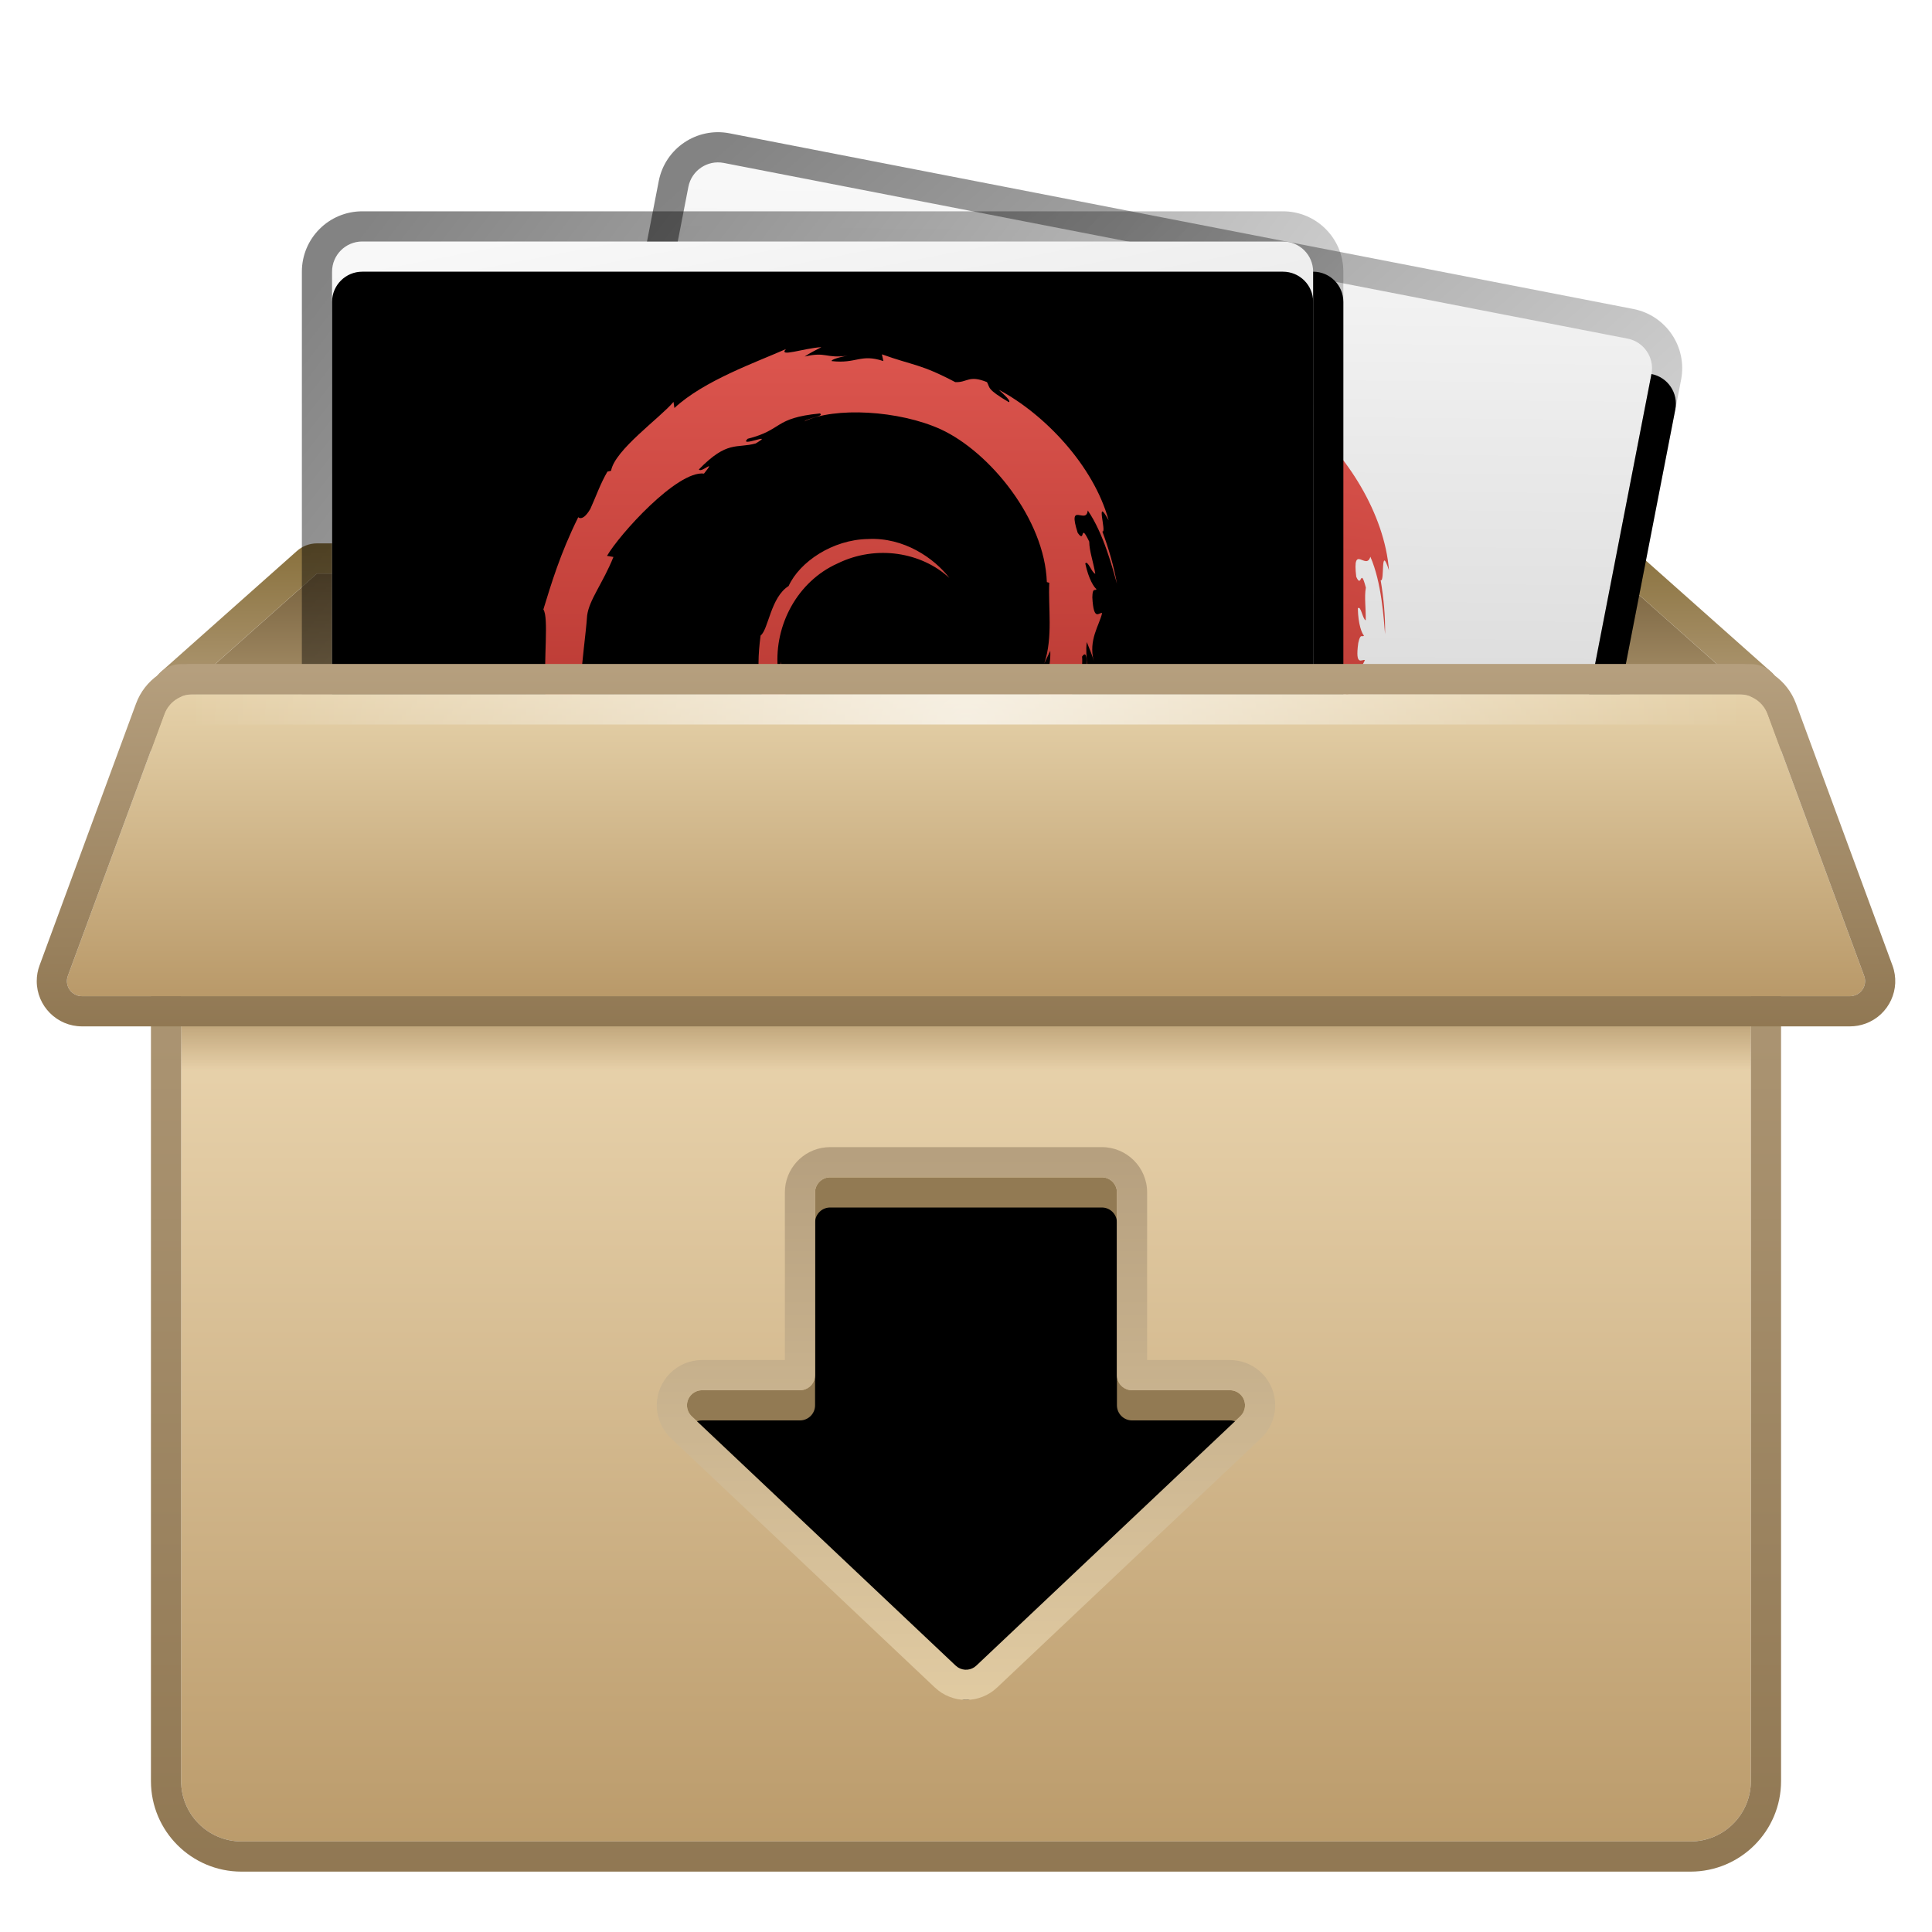 <svg xmlns="http://www.w3.org/2000/svg" xmlns:xlink="http://www.w3.org/1999/xlink" width="64" height="64" viewBox="0 0 64 64">
  <defs>
    <filter id="deepin-deb-installer-a" width="125.8%" height="126.7%" x="-12.9%" y="-13.3%" filterUnits="objectBoundingBox">
      <feOffset dy="1" in="SourceAlpha" result="shadowOffsetOuter1"/>
      <feGaussianBlur in="shadowOffsetOuter1" result="shadowBlurOuter1" stdDeviation="1.5"/>
      <feColorMatrix in="shadowBlurOuter1" result="shadowMatrixOuter1" values="0 0 0 0 0   0 0 0 0 0   0 0 0 0 0  0 0 0 0.2 0"/>
      <feMerge>
        <feMergeNode in="shadowMatrixOuter1"/>
        <feMergeNode in="SourceGraphic"/>
      </feMerge>
    </filter>
    <linearGradient id="deepin-deb-installer-b" x1="47.674%" x2="47.674%" y1="-11.89%" y2="100%">
      <stop offset="0%" stop-color="#735D3A"/>
      <stop offset="100%" stop-color="#A79069"/>
    </linearGradient>
    <linearGradient id="deepin-deb-installer-c" x1="52.326%" x2="52.326%" y1="-.266%" y2="108.319%">
      <stop offset="0%" stop-color="#88703C"/>
      <stop offset="100%" stop-color="#BBA585"/>
    </linearGradient>
    <linearGradient id="deepin-deb-installer-f" x1="14.981%" x2="24.266%" y1="0%" y2="50%">
      <stop offset="0%" stop-color="#F8F8F8"/>
      <stop offset="100%" stop-color="#DCDCDC"/>
    </linearGradient>
    <path id="deepin-deb-installer-e" d="M2,1.5 L32.5,1.5 C33.052,1.5 33.5,1.948 33.5,2.5 L33.5,35 L33.5,35 L1,35 L1,2.5 C1,1.948 1.448,1.5 2,1.5 Z"/>
    <filter id="deepin-deb-installer-d" width="112.3%" height="111.9%" x="-3.1%" y="-3%" filterUnits="objectBoundingBox">
      <feOffset dx="1" dy="1" in="SourceAlpha" result="shadowOffsetOuter1"/>
      <feGaussianBlur in="shadowOffsetOuter1" result="shadowBlurOuter1" stdDeviation=".5"/>
      <feColorMatrix in="shadowBlurOuter1" values="0 0 0 0 0   0 0 0 0 0   0 0 0 0 0  0 0 0 0.061 0"/>
    </filter>
    <linearGradient id="deepin-deb-installer-g" x1="14.661%" x2="97.223%" y1="-9.128%" y2="57.366%">
      <stop offset="0%" stop-opacity=".485"/>
      <stop offset="100%" stop-opacity=".087"/>
    </linearGradient>
    <linearGradient id="deepin-deb-installer-h" x1="47.895%" x2="47.895%" y1="-1.471%" y2="101.471%">
      <stop offset="0%" stop-color="#DD564F"/>
      <stop offset="100%" stop-color="#9A201A"/>
    </linearGradient>
    <path id="deepin-deb-installer-j" d="M1,-2.84217094e-13 L31.5,-2.84217094e-13 C32.052,-2.84318547e-13 32.5,0.448 32.5,1 L32.5,33.5 L32.5,33.5 L0,33.5 L0,1 C-6.76353751e-17,0.448 0.448,-2.84115641e-13 1,-2.84217094e-13 Z"/>
    <filter id="deepin-deb-installer-i" width="112.3%" height="111.9%" x="-3.1%" y="-3%" filterUnits="objectBoundingBox">
      <feOffset dx="1" dy="1" in="SourceAlpha" result="shadowOffsetOuter1"/>
      <feGaussianBlur in="shadowOffsetOuter1" result="shadowBlurOuter1" stdDeviation=".5"/>
      <feColorMatrix in="shadowBlurOuter1" values="0 0 0 0 0   0 0 0 0 0   0 0 0 0 0  0 0 0 0.061 0"/>
    </filter>
    <filter id="deepin-deb-installer-k" width="109.2%" height="109%" x="-1.5%" y="-1.5%" filterUnits="objectBoundingBox">
      <feOffset dy="1" in="SourceAlpha" result="shadowOffsetInner1"/>
      <feComposite in="shadowOffsetInner1" in2="SourceAlpha" k2="-1" k3="1" operator="arithmetic" result="shadowInnerInner1"/>
      <feColorMatrix in="shadowInnerInner1" values="0 0 0 0 1   0 0 0 0 1   0 0 0 0 1  0 0 0 1 0"/>
    </filter>
    <linearGradient id="deepin-deb-installer-l" x1="47.674%" x2="47.674%" y1="8.742%" y2="109.399%">
      <stop offset="0%" stop-color="#F6E4BF"/>
      <stop offset="9.441%" stop-color="#F0DCB7"/>
      <stop offset="100%" stop-color="#B59463"/>
    </linearGradient>
    <linearGradient id="deepin-deb-installer-m" x1="52.326%" x2="52.326%" y1="-1.31%" y2="109.399%">
      <stop offset="0%" stop-color="#B6A07F"/>
      <stop offset="100%" stop-color="#8D744F"/>
    </linearGradient>
    <linearGradient id="deepin-deb-installer-n" x1="50%" x2="50%" y1="0%" y2="50%">
      <stop offset=".079%" stop-color="#563500" stop-opacity=".369"/>
      <stop offset="100%" stop-color="#693900" stop-opacity="0"/>
    </linearGradient>
    <filter id="deepin-deb-installer-o" width="100%" height="100%" x="0%" y="0%" filterUnits="objectBoundingBox">
      <feGaussianBlur in="SourceGraphic"/>
    </filter>
    <path id="deepin-deb-installer-p" d="M25.5,43.501 L22.257,43.501 C21.981,43.501 21.757,43.725 21.757,44.001 C21.757,44.139 21.814,44.27 21.914,44.365 L30.657,52.623 C30.849,52.805 31.151,52.805 31.343,52.623 L40.086,44.365 C40.287,44.175 40.296,43.859 40.106,43.658 C40.012,43.558 39.88,43.501 39.743,43.501 L36.5,43.501 C36.224,43.501 36,43.277 36,43.001 L36,36.948 C36,36.672 35.776,36.448 35.5,36.448 L26.5,36.448 C26.224,36.448 26,36.672 26,36.948 L26,43.001 C26,43.277 25.776,43.501 25.5,43.501 Z"/>
    <filter id="deepin-deb-installer-q" width="122.4%" height="135.2%" x="-11.2%" y="-18.2%" filterUnits="objectBoundingBox">
      <feGaussianBlur in="SourceAlpha" result="shadowBlurInner1" stdDeviation="2.5"/>
      <feOffset dy="1" in="shadowBlurInner1" result="shadowOffsetInner1"/>
      <feComposite in="shadowOffsetInner1" in2="SourceAlpha" k2="-1" k3="1" operator="arithmetic" result="shadowInnerInner1"/>
      <feColorMatrix in="shadowInnerInner1" values="0 0 0 0 0   0 0 0 0 0   0 0 0 0 0  0 0 0 0.328 0"/>
    </filter>
    <linearGradient id="deepin-deb-installer-r" x1="50%" x2="50%" y1="1.508%" y2="100%">
      <stop offset="0%" stop-color="#B6A07F"/>
      <stop offset="100%" stop-color="#E1CBA2"/>
    </linearGradient>
    <linearGradient id="deepin-deb-installer-s" x1="47.674%" x2="47.674%" y1="-1.31%" y2="109.399%">
      <stop offset="0%" stop-color="#E6D2AA"/>
      <stop offset="100%" stop-color="#B59463"/>
    </linearGradient>
    <linearGradient id="deepin-deb-installer-t" x1="52.326%" x2="52.326%" y1="-1.31%" y2="109.399%">
      <stop offset="0%" stop-color="#B6A07F"/>
      <stop offset="100%" stop-color="#8D744F"/>
    </linearGradient>
    <radialGradient id="deepin-deb-installer-u" cx="50%" cy="100%" r="2550%" fx="50%" fy="100%" gradientTransform="matrix(.02 0 0 1 .49 0)">
      <stop offset="0%" stop-color="#FFF"/>
      <stop offset="100%" stop-color="#FFF" stop-opacity="0"/>
    </radialGradient>
  </defs>
  <g fill="none" fill-rule="evenodd" filter="url(#deepin-deb-installer-a)" transform="translate(1 1.552)">
    <polygon fill="url(#deepin-deb-installer-b)" fill-rule="nonzero" points="9.5 16.448 52.5 16.448 57 20.448 53.144 20.448 5 20.448"/>
    <path fill="url(#deepin-deb-installer-c)" fill-rule="nonzero" d="M52.5,15.448 L9.5,15.448 C9.255,15.448 9.019,15.538 8.836,15.7 L4.336,19.7 C3.648,20.311 4.08,21.448 5,21.448 L57,21.448 C57.92,21.448 58.352,20.311 57.664,19.7 L53.164,15.7 C52.981,15.538 52.745,15.448 52.5,15.448 Z M52.5,16.448 L57,20.448 L5,20.448 L9.5,16.448 L52.5,16.448 Z"/>
    <g fill-rule="nonzero" transform="rotate(11 5.5 111.096)">
      <use fill="#000" filter="url(#deepin-deb-installer-d)" xlink:href="#deepin-deb-installer-e"/>
      <use fill="url(#deepin-deb-installer-f)" xlink:href="#deepin-deb-installer-e"/>
      <path fill="url(#deepin-deb-installer-g)" d="M32.5,0.5 L2,0.5 C0.895,0.5 9.09494702e-12,1.395 9.09494702e-12,2.5 L9.09494702e-12,35 C9.09494702e-12,35.552 0.448,36 1,36 L33.5,36 C34.052,36 34.5,35.552 34.5,35 L34.5,2.5 C34.5,1.395 33.605,0.5 32.5,0.5 Z M32.5,1.5 C33.052,1.5 33.5,1.948 33.5,2.5 L33.5,35 L1,35 L1,2.5 C1,1.948 1.448,1.5 2,1.5 L32.5,1.5 Z"/>
      <path fill="url(#deepin-deb-installer-h)" d="M24.274,14.867 L24.075,15.285 C24.369,14.404 24.2,13.444 24.241,12.614 L24.159,12.592 C24.088,10.505 22.271,8.286 20.655,7.535 C19.262,6.896 17.117,6.786 16.127,7.268 C16.263,7.148 16.807,7.098 16.643,7.005 C15.092,7.158 15.438,7.543 14.249,7.844 C13.923,8.157 15.201,7.593 14.513,7.999 C13.875,8.174 13.578,7.889 12.633,8.861 C12.717,8.995 13.233,8.461 12.803,8.998 C11.914,8.888 9.997,11.017 9.589,11.723 L9.802,11.759 C9.453,12.63 8.993,13.185 8.931,13.706 C8.84,14.988 8.389,17.326 9.015,18.044 L8.954,18.644 C9.04,18.815 9.105,18.988 9.211,19.148 L9.072,19.159 C9.73,21.222 9.779,19.197 10.649,21.34 C10.522,21.298 10.395,21.252 10.211,21.005 C10.189,21.193 10.479,21.757 10.823,22.197 L10.677,22.363 C10.869,22.709 11.045,22.785 11.178,22.905 C10.463,22.517 11.842,24.183 11.966,24.396 L12.076,24.201 C12.06,24.481 12.278,24.842 12.686,25.343 L13.026,25.329 C13.166,25.605 13.679,26.102 13.99,26.125 L13.783,26.393 C14.563,26.639 14.162,26.719 15.121,27.056 L14.927,26.716 C15.416,27.138 15.567,27.507 16.257,27.83 C17.215,28.161 17.341,28.03 18.323,28.309 C17.491,28.286 16.512,28.294 15.854,28.06 C11.363,26.852 7.255,21.617 7.555,16.225 C7.486,15.133 7.664,13.769 7.482,13.498 C7.738,12.667 8.036,11.654 8.634,10.449 C8.591,10.368 8.733,10.685 9.037,10.169 C9.221,9.767 9.372,9.324 9.604,8.933 L9.724,8.905 C9.843,8.214 11.345,7.155 11.792,6.622 L11.823,6.825 C12.798,5.917 14.537,5.307 15.515,4.873 C15.258,5.156 16.091,4.845 16.691,4.809 C16.502,4.914 16.314,4.996 16.136,5.12 C16.856,4.949 16.822,5.19 17.558,5.093 C17.3,5.13 16.986,5.233 17.036,5.271 C17.858,5.366 17.984,5.019 18.745,5.271 L18.697,5.047 C19.754,5.426 19.976,5.362 21.125,5.967 C21.527,5.987 21.568,5.72 22.177,5.967 C22.284,6.154 22.153,6.189 22.901,6.631 C22.984,6.598 22.752,6.388 22.568,6.221 C24.072,7.02 25.707,8.723 26.206,10.546 C25.739,9.691 26.158,10.982 25.997,10.915 C26.206,11.472 26.376,12.049 26.482,12.644 C26.343,12.156 26.042,10.978 25.514,10.218 C25.471,10.708 24.833,9.879 25.182,10.959 C25.447,11.341 25.236,10.571 25.563,11.251 C25.569,11.574 25.692,11.895 25.765,12.315 C25.653,12.297 25.514,11.85 25.433,11.975 C25.546,12.504 25.733,12.78 25.804,12.821 C25.767,12.91 25.673,12.738 25.666,13.098 C25.71,13.927 25.9,13.578 25.99,13.617 C25.899,14.025 25.532,14.505 25.713,15.207 C25.661,14.994 25.559,14.78 25.482,14.579 C25.411,15.178 25.616,15.295 25.337,16.021 C25.538,15.367 25.516,14.775 25.327,15.06 C25.411,15.991 24.585,16.705 24.675,17.294 L24.435,16.966 C23.786,17.901 24.42,17.481 23.978,18.19 C24.141,17.912 23.893,18.075 24.104,17.76 C23.964,17.768 23.479,18.352 23.035,18.696 C21.29,20.086 19.207,20.268 17.19,19.52 C17.112,19.583 17.55,19.925 17.874,20.09 C18.642,20.372 19.51,20.383 20.195,20.358 C18.716,20.973 15.894,19.734 14.971,18.092 C15.18,18.137 15.895,19.247 16.431,19.427 C16.114,19.175 15.87,18.854 15.642,18.524 C16.07,19.012 16.59,19.411 17.158,19.675 C17.122,19.538 17.315,19.511 17.047,19.331 C15.337,18.029 14.326,16.922 14.677,14.361 C14.938,14.165 15.008,13.096 15.606,12.722 C15.97,11.922 17.063,11.184 18.23,11.166 C19.422,11.101 20.428,11.798 20.933,12.456 C20.014,11.603 18.508,11.345 17.223,11.976 C15.91,12.564 15.131,14.001 15.245,15.431 C15.294,15.361 15.337,15.405 15.36,15.228 C15.32,18.009 18.377,20.048 20.577,19.019 L20.603,19.077 C21.495,18.835 21.38,18.635 21.964,18.237 C21.918,18.331 21.571,18.569 21.778,18.574 C22.062,18.499 22.948,17.679 23.384,17.294 C23.584,16.865 23.277,17.062 23.556,16.523 L23.898,16.354 C24.088,15.81 24.298,15.501 24.274,14.867 Z"/>
    </g>
    <g fill-rule="nonzero" transform="translate(10 5.448)">
      <use fill="#000" filter="url(#deepin-deb-installer-i)" xlink:href="#deepin-deb-installer-j"/>
      <use fill="url(#deepin-deb-installer-f)" xlink:href="#deepin-deb-installer-j"/>
      <use fill="#000" filter="url(#deepin-deb-installer-k)" xlink:href="#deepin-deb-installer-j"/>
      <path fill="url(#deepin-deb-installer-g)" d="M31.5,-1 L1,-1 C-0.105,-1 -1,-0.105 -1,1 L-1,33.5 C-1,34.052 -0.552,34.5 0,34.5 L32.5,34.5 C33.052,34.5 33.5,34.052 33.5,33.5 L33.5,1 C33.5,-0.105 32.605,-1 31.5,-1 Z M31.5,-2.8399505e-13 C32.052,-2.8399505e-13 32.5,0.448 32.5,1 L32.5,33.5 L0,33.5 L0,1 C0,0.448 0.448,-2.8399505e-13 1,-2.8399505e-13 L31.5,-2.8399505e-13 Z"/>
      <path fill="url(#deepin-deb-installer-h)" d="M23.792,13.558 L23.594,13.976 C23.887,13.094 23.718,12.135 23.759,11.305 L23.678,11.283 C23.606,9.195 21.789,6.977 20.174,6.226 C18.78,5.587 16.636,5.477 15.645,5.959 C15.782,5.839 16.325,5.788 16.161,5.696 C14.61,5.849 14.957,6.234 13.767,6.535 C13.441,6.848 14.719,6.284 14.032,6.69 C13.394,6.865 13.097,6.579 12.151,7.551 C12.236,7.686 12.751,7.151 12.321,7.688 C11.433,7.579 9.515,9.708 9.108,10.414 L9.321,10.45 C8.971,11.32 8.511,11.875 8.449,12.397 C8.358,13.679 7.908,16.017 8.533,16.735 L8.473,17.335 C8.558,17.505 8.623,17.678 8.73,17.839 L8.591,17.85 C9.249,19.913 9.298,17.888 10.167,20.031 C10.041,19.989 9.913,19.942 9.73,19.696 C9.708,19.884 9.997,20.448 10.341,20.888 L10.195,21.053 C10.387,21.4 10.564,21.475 10.697,21.596 C9.981,21.208 11.36,22.874 11.484,23.086 L11.594,22.892 C11.578,23.172 11.796,23.533 12.204,24.033 L12.545,24.02 C12.685,24.296 13.197,24.792 13.508,24.816 L13.301,25.084 C14.081,25.329 13.68,25.409 14.639,25.747 L14.445,25.407 C14.934,25.829 15.086,26.197 15.776,26.521 C16.733,26.852 16.86,26.721 17.842,27 C17.009,26.977 16.031,26.985 15.372,26.751 C10.882,25.543 6.773,20.308 7.073,14.916 C7.005,13.824 7.183,12.46 7,12.188 C7.256,11.357 7.554,10.345 8.152,9.14 C8.109,9.059 8.251,9.376 8.555,8.86 C8.739,8.458 8.89,8.015 9.122,7.623 L9.242,7.596 C9.362,6.905 10.864,5.846 11.311,5.313 L11.341,5.516 C12.317,4.607 14.055,3.998 15.034,3.564 C14.777,3.847 15.609,3.536 16.209,3.5 C16.02,3.605 15.832,3.687 15.655,3.811 C16.375,3.64 16.34,3.881 17.076,3.784 C16.818,3.821 16.504,3.923 16.554,3.962 C17.377,4.056 17.502,3.709 18.263,3.961 L18.215,3.738 C19.273,4.117 19.494,4.052 20.643,4.658 C21.046,4.678 21.086,4.411 21.695,4.658 C21.802,4.845 21.671,4.88 22.419,5.322 C22.502,5.289 22.27,5.079 22.087,4.912 C23.591,5.71 25.226,7.414 25.725,9.237 C25.257,8.382 25.676,9.673 25.516,9.605 C25.724,10.163 25.894,10.74 26,11.335 C25.861,10.847 25.56,9.668 25.033,8.909 C24.989,9.399 24.352,8.57 24.7,9.65 C24.966,10.032 24.754,9.262 25.082,9.941 C25.087,10.264 25.211,10.585 25.283,11.006 C25.171,10.988 25.033,10.541 24.951,10.666 C25.064,11.195 25.251,11.471 25.322,11.512 C25.286,11.6 25.191,11.429 25.185,11.789 C25.228,12.618 25.418,12.268 25.509,12.308 C25.417,12.716 25.05,13.196 25.232,13.898 C25.18,13.685 25.077,13.471 25.001,13.269 C24.929,13.869 25.134,13.986 24.856,14.712 C25.056,14.057 25.035,13.466 24.845,13.751 C24.929,14.682 24.104,15.396 24.194,15.985 L23.954,15.657 C23.304,16.592 23.938,16.172 23.497,16.881 C23.659,16.602 23.412,16.766 23.623,16.451 C23.483,16.459 22.998,17.043 22.553,17.387 C20.809,18.777 18.726,18.959 16.709,18.21 C16.63,18.274 17.068,18.616 17.392,18.781 C18.16,19.063 19.029,19.074 19.713,19.049 C18.235,19.663 15.413,18.425 14.49,16.783 C14.698,16.828 15.414,17.938 15.95,18.117 C15.633,17.865 15.388,17.545 15.161,17.215 C15.589,17.703 16.109,18.102 16.676,18.366 C16.641,18.229 16.833,18.202 16.565,18.022 C14.855,16.72 13.845,15.613 14.196,13.052 C14.456,12.856 14.526,11.787 15.124,11.413 C15.488,10.613 16.581,9.875 17.749,9.856 C18.94,9.792 19.946,10.489 20.451,11.147 C19.532,10.294 18.026,10.035 16.742,10.667 C15.428,11.255 14.65,12.691 14.763,14.122 C14.812,14.051 14.856,14.095 14.879,13.919 C14.839,16.7 17.895,18.739 20.095,17.71 L20.121,17.768 C21.014,17.526 20.899,17.326 21.482,16.928 C21.437,17.021 21.089,17.26 21.296,17.264 C21.58,17.189 22.466,16.37 22.902,15.985 C23.102,15.556 22.795,15.753 23.074,15.214 L23.416,15.045 C23.606,14.5 23.816,14.192 23.792,13.558 Z"/>
    </g>
    <path fill="url(#deepin-deb-installer-l)" fill-rule="nonzero" d="M5,20.448 L57,20.448 L57,56.448 C57,57.552 56.105,58.448 55,58.448 L7,58.448 C5.895,58.448 5,57.552 5,56.448 L5,20.448 L5,20.448 Z"/>
    <path fill="url(#deepin-deb-installer-m)" fill-rule="nonzero" d="M57,19.448 L5,19.448 C4.448,19.448 4,19.895 4,20.448 L4,56.448 C4,58.105 5.343,59.448 7,59.448 L55,59.448 C56.657,59.448 58,58.105 58,56.448 L58,20.448 C58,19.895 57.552,19.448 57,19.448 Z M57,20.448 L57,56.448 C57,57.552 56.105,58.448 55,58.448 L7,58.448 C5.895,58.448 5,57.552 5,56.448 L5,20.448 L57,20.448 Z"/>
    <polygon fill="url(#deepin-deb-installer-n)" points="5 30.948 57 30.948 57 34.948 5 34.948" filter="url(#deepin-deb-installer-o)"/>
    <g fill-rule="nonzero">
      <use fill="#927A53" xlink:href="#deepin-deb-installer-p"/>
      <use fill="#000" filter="url(#deepin-deb-installer-q)" xlink:href="#deepin-deb-installer-p"/>
    </g>
    <path fill="url(#deepin-deb-installer-r)" fill-rule="nonzero" d="M26.5,35.448 L26.356,35.455 C25.595,35.527 25,36.168 25,36.948 L25,42.501 L22.257,42.501 C21.429,42.501 20.757,43.173 20.757,44.001 C20.757,44.414 20.927,44.808 21.227,45.092 L29.97,53.35 C30.548,53.896 31.452,53.896 32.03,53.35 L40.773,45.092 C41.375,44.523 41.402,43.573 40.833,42.971 L40.722,42.865 C40.451,42.631 40.104,42.501 39.743,42.501 L37,42.501 L37,36.948 C37,36.119 36.328,35.448 35.5,35.448 L26.5,35.448 Z M35.5,36.448 C35.745,36.448 35.95,36.625 35.992,36.858 L36,36.948 L36,43.001 C36,43.247 36.177,43.451 36.41,43.493 L36.5,43.501 L39.743,43.501 C39.88,43.501 40.012,43.558 40.106,43.658 C40.275,43.836 40.286,44.106 40.146,44.297 L40.086,44.365 L31.343,52.623 C31.175,52.783 30.923,52.803 30.734,52.683 L30.657,52.623 L21.914,44.365 C21.814,44.27 21.757,44.139 21.757,44.001 C21.757,43.756 21.934,43.552 22.168,43.509 L22.257,43.501 L25.5,43.501 C25.745,43.501 25.95,43.324 25.992,43.091 L26,43.001 L26,36.948 C26,36.702 26.177,36.498 26.41,36.456 L26.5,36.448 L35.5,36.448 Z"/>
    <path fill="url(#deepin-deb-installer-s)" fill-rule="nonzero" d="M5.382,20.448 L56.618,20.448 C57.037,20.448 57.411,20.709 57.556,21.102 L60.752,29.775 C60.848,30.034 60.715,30.321 60.456,30.417 C60.4,30.437 60.342,30.448 60.283,30.448 L1.717,30.448 C1.441,30.448 1.217,30.224 1.217,29.948 C1.217,29.889 1.228,29.83 1.248,29.775 L4.444,21.102 C4.589,20.709 4.963,20.448 5.382,20.448 Z"/>
    <path fill="url(#deepin-deb-installer-t)" fill-rule="nonzero" d="M56.618,19.448 L5.382,19.448 C4.544,19.448 3.795,19.97 3.506,20.756 L0.31,29.429 C0.248,29.595 0.217,29.771 0.217,29.948 C0.217,30.776 0.889,31.448 1.717,31.448 L60.283,31.448 C60.46,31.448 60.635,31.416 60.802,31.355 C61.579,31.069 61.977,30.206 61.69,29.429 L58.494,20.756 C58.205,19.97 57.456,19.448 56.618,19.448 Z M56.618,20.448 C57.037,20.448 57.411,20.709 57.556,21.102 L60.752,29.775 C60.848,30.034 60.715,30.321 60.456,30.417 C60.4,30.437 60.342,30.448 60.283,30.448 L1.717,30.448 C1.441,30.448 1.217,30.224 1.217,29.948 C1.217,29.889 1.228,29.83 1.248,29.775 L4.444,21.102 C4.589,20.709 4.963,20.448 5.382,20.448 L56.618,20.448 Z"/>
    <polygon fill="url(#deepin-deb-installer-u)" fill-rule="nonzero" points="5.5 20.448 56.5 20.448 56.5 21.448 5.5 21.448" opacity=".675"/>
  </g>
</svg>

